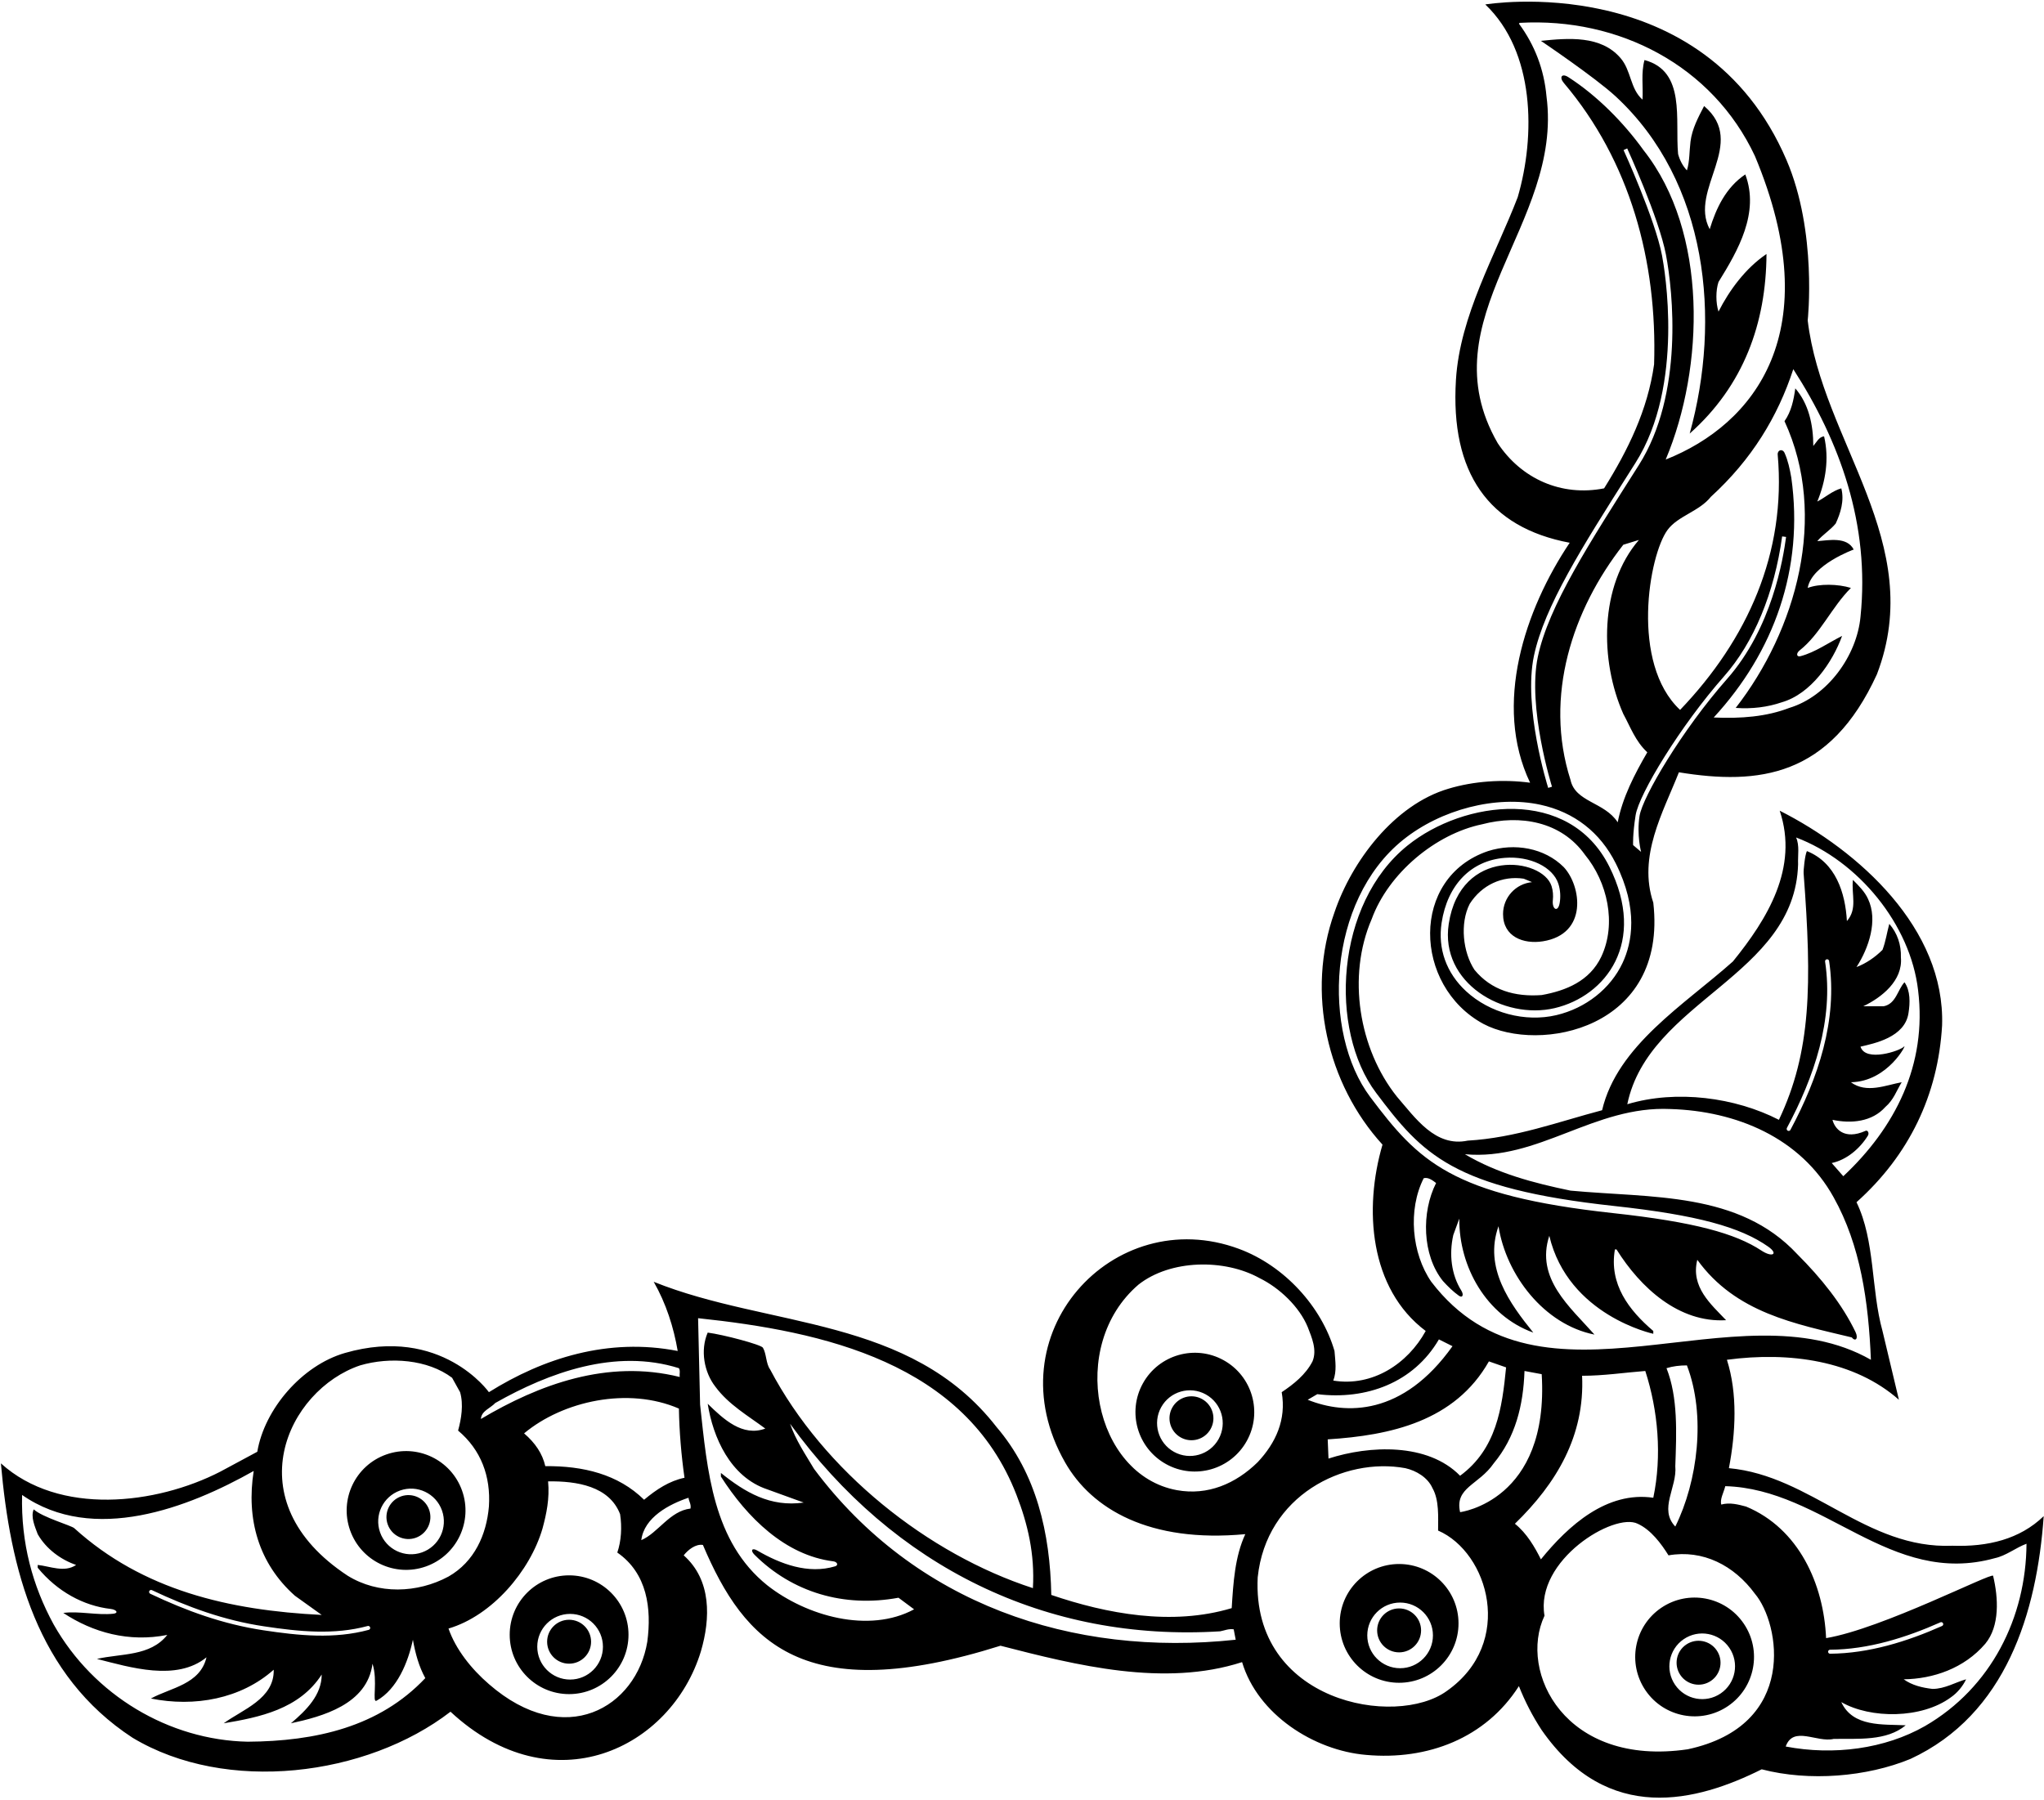 <?xml version="1.0" encoding="UTF-8"?>
<svg xmlns="http://www.w3.org/2000/svg" xmlns:xlink="http://www.w3.org/1999/xlink" width="511pt" height="450pt" viewBox="0 0 511 450" version="1.1">
<g id="surface1">
<path style=" stroke:none;fill-rule:nonzero;fill:rgb(0%,0%,0%);fill-opacity:1;" d="M 488.125 386.512 C 466.523 387.414 452.824 369.012 432.227 367.113 C 433.926 358.215 434.426 348.512 431.727 340.012 C 447.426 337.914 463.625 340.215 474.727 350.012 L 470.625 332.812 C 467.727 322.414 468.824 310.312 464.125 300.613 C 477.324 288.812 484.523 273.715 485.523 256.414 C 486.324 232.215 464.727 212.715 444.926 202.715 C 449.727 217.012 441.824 229.812 433.227 240.414 C 421.125 251.215 404.324 261.414 400.523 277.613 C 389.523 280.512 378.926 284.512 366.926 285.215 C 358.824 286.914 353.824 279.512 349.227 274.215 C 339.727 262.312 336.727 244.113 342.926 229.812 C 347.125 218.312 358.926 208.512 370.523 206.113 C 380.023 203.613 390.324 205.41 396.227 213.715 C 401.824 220.512 404.227 230.914 400.324 239.215 C 397.426 245.312 391.523 247.715 385.426 248.812 C 378.727 249.312 372.824 247.613 368.625 242.512 C 365.727 238.113 364.926 230.914 367.426 226.012 C 370.426 221.312 375.523 218.91 380.926 219.715 C 381.531 219.992 382.309 220.254 383.008 220.578 C 378.941 220.969 375.762 224.387 375.762 228.555 C 375.762 234.246 380.871 236.137 385.695 235.375 C 397.082 233.578 395.328 221.488 390.926 216.812 C 386.125 212.012 378.625 210.715 372.023 212.812 C 352.516 219.391 353.281 246.48 370.824 256.012 C 384.781 263.426 416.945 257.398 413.324 225.715 C 409.426 214.113 415.727 203.215 419.727 193.113 C 439.695 196.363 457.488 194.285 469.227 168.613 C 481.824 135.715 455.523 110.512 451.926 80.113 C 451.926 80.113 454.359 58.012 446.625 40.012 C 425.977 -8.043 371.324 1.113 371.324 1.113 C 383.727 12.91 383.926 33.91 379.426 49.312 C 373.801 63.938 364.969 78.898 363.984 95.004 C 362.566 118.215 372.094 131.891 392.426 135.715 C 381.227 152.41 373.227 176.215 382.523 195.715 C 375.727 194.812 368.426 195.312 362.125 197.215 C 348.523 201.215 337.926 215.41 333.625 228.113 C 326.426 248.215 331.824 271.113 345.625 286.215 C 340.926 302.215 342.324 322.215 356.426 332.812 C 351.926 341.012 343.125 346.812 333.324 345.215 C 334.227 342.812 333.824 340.414 333.625 337.812 C 330.426 326.793 321.152 316.496 309.723 312.27 C 278.293 300.641 248.016 333.734 266.297 365.715 C 272.93 377.32 287.34 385.867 311.324 383.613 C 308.727 389.215 308.324 395.715 307.926 402.113 C 292.926 406.613 276.625 403.512 262.824 398.812 C 262.523 383.312 259.125 368.512 249.125 356.812 C 227.523 329.012 192.227 332.113 163.426 320.512 C 166.523 325.914 168.426 331.914 169.426 337.812 C 152.023 334.414 135.824 339.613 122.227 348.113 C 122.227 348.113 110.359 331.348 86.227 338.312 C 75.508 341.406 66.125 352.312 64.324 363.012 L 55.027 368.012 C 39.027 376.215 14.824 379.113 0.227 365.914 C 2.523 392.312 9.227 418.91 33.125 434.512 C 56.527 448.613 91.625 444.211 112.625 428.012 C 138.117 451.703 167.844 437.234 175.227 412.91 C 177.625 404.715 177.926 395.113 170.926 388.914 C 172.023 387.512 173.926 386.012 175.727 386.312 C 186.137 410.793 200.98 426.988 250.125 411.512 C 269.125 416.41 291.023 421.91 310.523 415.613 C 314.426 428.715 328.523 437.715 341.523 438.812 C 356.926 440.211 371.426 434.613 379.727 421.613 C 381.227 425.41 383.125 429.113 385.426 432.613 C 401.992 456.391 424.246 450.5 440.426 442.414 C 452.324 445.512 466.727 444.312 477.625 439.812 C 501.523 428.715 509.227 403.215 510.926 379.113 C 504.926 384.914 496.926 386.812 488.125 386.512 Z M 123.824 350.812 C 137.227 343.215 153.824 337.113 169.727 342.113 C 170.125 342.715 169.824 343.613 169.926 344.312 C 151.824 339.812 134.727 346.215 120.227 354.812 C 120.324 352.812 122.625 352.113 123.824 350.812 Z M 171.125 369.512 C 167.324 370.312 164.125 372.414 161.023 375.012 C 154.523 368.613 145.727 366.512 136.324 366.613 C 135.625 363.512 133.824 360.812 131.023 358.414 C 140.727 350.312 157.023 346.715 169.727 352.215 C 169.824 357.914 170.324 363.914 171.125 369.512 Z M 90.027 341.414 C 97.527 339.215 106.926 339.914 113.023 344.512 L 115.023 348.113 C 115.926 351.215 115.324 354.812 114.523 357.715 C 120.227 362.512 122.727 369.113 122.227 376.715 C 121.625 383.715 118.625 390.512 112.125 394.215 C 104.324 398.41 94.527 398.715 86.926 394.012 C 58.5 375.332 71.887 347.527 90.027 341.414 Z M 92.18 407.543 C 83.59 409.871 74.727 408.996 65.867 407.652 C 55.789 406.137 46.574 402.793 37.59 398.527 C 37.324 398.418 37.215 398.121 37.305 397.871 C 37.414 397.621 37.715 397.496 37.965 397.605 C 46.887 401.824 56.039 405.184 66.055 406.668 C 74.777 407.98 83.492 408.871 91.949 406.574 C 92.215 406.512 92.477 406.684 92.539 406.949 C 92.602 407.215 92.449 407.48 92.18 407.543 Z M 61.926 435.512 C 42.227 435.113 23.426 423.91 13.426 406.215 C 8.125 396.512 5.227 385.812 5.523 373.812 C 23.324 386.215 47.125 377.012 63.426 367.812 C 61.527 379.812 64.625 390.914 73.727 399.012 L 80.426 403.812 C 57.246 402.664 35.715 397.66 18.562 382.121 C 17.809 381.441 10.625 379.414 8.426 377.414 C 7.625 379.312 8.727 381.715 9.426 383.613 C 11.527 387.312 15.227 390.012 19.027 391.312 C 16.125 393.312 12.426 391.613 9.426 391.312 L 9.426 392.012 C 14.324 397.973 20.895 401.535 27.656 402.312 C 29.176 402.488 29.695 403.363 28.34 403.508 C 24.281 403.949 19.801 402.789 15.824 403.312 C 23.227 408.215 32.227 410.715 41.824 408.812 C 37.527 414.215 30.324 413.41 24.227 414.812 C 32.527 416.91 44.125 420.512 51.625 414.41 C 50.027 421.215 42.625 422.012 37.727 424.715 C 48.625 426.91 60.227 424.812 68.426 417.512 C 68.625 424.812 60.527 427.512 55.926 430.91 C 64.824 429.41 74.824 427.41 80.426 418.715 C 80.426 423.812 76.625 427.613 72.727 430.91 C 80.527 429.215 91.824 426.215 93.125 416.012 C 94.527 420.312 92.926 425.941 94.16 425.25 C 99.309 422.348 102.016 415.66 103.227 410.012 C 103.824 413.41 104.727 416.715 106.324 419.613 C 94.824 431.812 78.926 435.41 61.926 435.512 Z M 161.824 410.512 C 159.129 426.938 141.211 437.656 122.227 421.113 C 117.824 417.312 113.926 412.41 112.125 407.215 C 123.023 404.012 132.523 392.812 135.625 382.215 C 136.625 378.512 137.426 374.715 137.023 370.414 C 144.227 370.312 152.324 371.613 155.023 378.613 C 155.523 381.812 155.324 385.312 154.324 388.215 C 161.824 393.414 162.926 402.215 161.824 410.512 Z M 172.625 377.215 C 167.426 377.812 164.523 383.312 160.324 385.113 C 161.023 379.414 167.324 376.113 172.125 374.512 C 172.227 375.414 172.824 376.113 172.625 377.215 Z M 191.824 396.41 C 178.227 385.512 176.824 367.812 175.023 351.215 L 174.523 329.613 C 205.824 332.914 241.324 340.715 254.125 373.812 C 256.926 381.012 258.727 388.613 258.227 397.113 C 232.023 388.613 205.926 367.914 192.523 342.414 C 191.465 340.953 191.637 338.52 190.727 336.992 C 190.27 336.219 180.824 333.715 176.926 333.215 C 175.023 337.613 176.023 343.113 178.824 346.715 C 182.125 351.215 187.023 354.012 191.324 357.215 C 185.625 359.312 180.926 354.914 176.926 351.012 C 178.227 359.312 182.523 369.312 191.824 372.414 L 200.926 375.715 C 192.523 376.914 186.227 373.113 180.227 368.312 L 180.227 369.215 C 186.77 379.445 196.289 388.91 208.309 390.406 C 209.328 390.535 209.668 391.391 208.785 391.656 C 202.035 393.684 195.133 391.09 189.336 387.719 C 188.004 386.941 187.539 387.68 188.617 388.754 C 198.062 398.176 210.98 402.027 224.625 399.512 L 228.523 402.41 C 217.227 408.512 201.625 404.113 191.824 396.41 Z M 203.523 367.312 C 201.324 363.613 198.926 360.113 197.523 356.012 C 223.426 391.812 261.523 410.613 305.023 407.91 C 306.125 407.715 307.125 407.215 308.426 407.41 L 308.926 410.012 C 267.926 414.41 228.727 401.012 203.523 367.312 Z M 449.523 216.113 C 449.426 213.91 449.926 211.41 449.023 209.41 C 464.625 215.312 477.625 231.215 479.523 247.613 C 481.824 266.312 473.727 282.012 460.824 294.113 L 457.926 290.812 C 461.574 290.066 464.949 287.254 466.965 283.977 C 467.379 283.305 466.91 282.531 466.395 282.762 C 460.996 285.184 458.645 282.145 458.125 280.012 C 462.824 281.012 468.023 280.512 471.324 276.812 C 473.426 275.012 474.125 272.715 475.426 270.613 C 471.523 271.312 466.625 273.512 462.727 270.613 C 472.09 270.457 476.91 260.66 476.023 261.68 C 475.09 262.758 466.359 265.68 465.125 261.715 C 468.523 260.914 476.227 259.414 477.125 253.312 C 477.523 250.812 477.625 247.715 476.125 245.613 C 474.426 247.414 474.023 251.012 470.926 251.613 L 465.824 251.613 C 470.426 249.414 475.727 245.215 475.227 239.414 C 475.324 236.215 474.324 233.312 472.324 231.012 C 471.727 233.215 471.426 235.414 470.625 237.512 C 468.824 239.312 466.523 240.914 464.125 241.812 C 467.227 237.012 469.523 230.113 467.023 224.812 C 466.227 223.012 464.727 221.512 463.227 220.012 C 462.824 223.715 464.426 227.215 461.727 230.312 C 461.324 223.215 458.926 215.715 451.727 212.812 C 451.227 213.762 450.848 217.598 450.906 218.379 C 453.02 246.281 452.801 262.988 444.727 280.012 C 433.824 274.414 419.125 272.414 406.824 276.113 C 412.227 250.113 448.727 244.113 449.523 216.113 Z M 456.273 240.449 C 456.23 240.168 456.414 239.918 456.695 239.871 C 456.965 239.824 457.23 240.012 457.273 240.277 C 459.492 255.043 454.48 269.684 447.59 282.559 C 447.445 282.793 447.137 282.855 446.898 282.715 C 446.664 282.559 446.605 282.246 446.742 282.012 C 453.512 269.355 458.48 254.965 456.273 240.449 Z M 409.891 204.012 C 409.141 208.762 410.273 213.012 410.273 213.012 L 408.277 211.316 C 408.27 211.211 408.145 208.652 408.902 203.855 C 409.742 198.547 420.113 181.469 431.023 169.102 C 438.453 160.684 443.605 148.262 445.535 134.129 L 446.523 134.262 C 445.773 139.762 443.023 157.012 431.773 169.762 C 420.523 182.512 410.641 199.262 409.891 204.012 Z M 405.824 178.512 C 407.625 181.812 408.824 185.312 411.824 188.113 C 408.625 193.613 405.625 199.41 404.426 205.613 C 401.125 200.512 393.824 200.613 392.625 195.012 C 385.926 174.113 393.125 152.41 405.824 136.215 L 409.727 135.012 C 399.824 146.512 399.926 165.215 405.824 178.512 Z M 448.324 92.312 C 459.926 110.312 467.523 131.113 465.125 154.215 C 464.227 163.91 456.926 174.113 447.324 177.012 C 441.625 179.215 435.227 179.715 428.426 179.41 C 443.523 163.012 451.023 142.215 447.824 119.41 C 447.453 117.305 447.004 115.156 446.145 113.258 C 445.617 112.094 444.32 112.512 444.426 113.703 C 446.602 138.223 436.906 159.867 420.023 177.512 C 407.555 165.859 412.207 138.828 416.895 132.496 C 419.488 128.984 424.812 127.895 427.727 124.215 C 437.926 114.91 444.426 104.215 448.324 92.312 Z M 374.426 110.812 C 356.523 79.715 390.824 56.113 386.625 24.113 C 386.023 17.41 383.727 11.312 379.727 5.91 L 379.926 5.715 C 404.727 4.312 428.125 16.41 438.727 39.012 C 457.113 82.93 438.559 106.141 416.426 114.91 C 426.125 91.812 427.023 58.012 410.926 37.613 C 405.953 30.684 399.25 23.887 392.066 19.281 C 390.441 18.238 389.746 19.32 390.977 20.77 C 407.492 40.246 414.363 65.336 413.523 91.113 C 411.926 102.512 407.023 112.512 401.023 122.113 C 390.324 124.215 380.324 119.715 374.426 110.812 Z M 383.484 163.992 C 386.102 151.641 395.488 136.84 407.375 118.102 L 408.859 115.758 C 421.215 96.266 416.125 67.129 415.504 63.867 C 413.785 54.848 405.969 37.699 405.891 37.527 L 406.801 37.113 C 406.801 37.113 414.723 54.434 416.488 63.684 C 418.25 72.93 420.957 98.543 409.707 116.293 C 397.316 135.84 387.148 151.512 384.465 164.199 C 381.781 176.871 388 196.715 388 196.715 L 387.047 197.012 C 386.789 196.191 380.777 176.773 383.484 163.992 Z M 342.586 274.344 C 330.414 258.16 331.785 225.305 350.742 210.027 C 360.262 202.359 374.066 198.824 385.102 201.227 C 393.551 203.066 400.062 208.133 403.93 215.871 C 409.641 227.289 408.012 235.715 405.645 240.773 C 402.625 247.223 396.43 252.105 389.078 253.836 C 381.293 255.664 372.441 253.32 366.523 247.859 C 361.59 243.301 359.414 237.223 360.402 230.746 C 361.852 221.25 367.754 215.176 376.191 214.504 C 382.484 214 388.246 216.797 389.598 221.008 C 390.117 222.621 390.168 224.348 389.922 225.785 C 389.5 228.246 387.953 227.43 388.215 225.031 C 388.328 223.973 388.262 222.727 387.887 221.559 C 385.598 214.434 365.109 211.82 362.184 231.016 C 359.934 245.766 375.914 255.082 388.664 252.082 C 401.414 249.082 411.82 235.676 402.32 216.676 C 392.293 196.625 365.965 200.074 351.875 211.43 C 333.773 226.012 332.191 257.531 344.023 273.262 C 355.594 288.645 363.184 297.168 403.52 301.555 C 424.281 303.809 435.102 306.832 442.055 311.723 C 444.645 313.539 443.152 314.551 440.328 312.688 C 433.902 308.453 423.629 305.551 403.328 303.344 C 362.82 298.941 354.645 290.371 342.586 274.344 Z M 355.926 294.613 C 357.023 294.312 358.125 295.113 359.023 295.812 C 355.324 303.113 355.523 313.812 360.727 320.312 C 361.988 321.695 363.289 322.973 364.711 323.984 C 365.652 324.656 365.992 323.762 365.324 322.699 C 362.855 318.766 362.223 313.695 363.324 308.812 L 364.824 304.715 C 364.727 316.812 371.625 329.012 383.324 333.215 C 377.426 325.914 370.926 317.012 374.625 306.613 C 376.523 318.812 386.023 331.215 398.625 333.715 C 392.523 326.812 383.824 319.715 387.324 309.012 C 392.055 328.984 413.324 333.512 413.324 333.512 L 413.324 332.812 C 407.227 327.613 402.227 321.113 403.727 312.414 L 404.125 312.414 C 410.125 322.012 419.727 330.812 431.523 330.113 C 427.727 326.113 422.625 321.812 424.324 315.012 C 433.926 328.312 448.824 331.012 462.926 334.414 C 463.926 335.613 464.629 334.637 463.883 333.082 C 460.531 326.094 455.297 319.586 449.324 313.613 C 434.727 297.914 412.926 299.613 392.625 297.715 C 383.426 295.812 374.324 293.414 366.227 288.613 C 384.625 290.312 398.523 276.414 417.625 277.312 C 434.023 277.812 450.125 284.414 458.426 299.414 C 465.125 311.414 467.125 325.414 467.727 340.012 C 434.227 320.914 385.324 356.512 357.824 320.512 C 352.926 313.414 351.926 302.512 355.926 294.613 Z M 418.824 366.613 C 419.125 358.312 419.523 349.414 416.625 342.113 C 418.227 341.613 419.926 341.414 421.727 341.414 C 426.523 353.914 424.426 370.414 418.824 381.715 C 414.625 377.312 419.324 371.914 418.824 366.613 Z M 376.523 341.914 C 375.523 352.113 374.125 362.312 365.023 369.012 C 356.926 360.715 342.324 361.414 332.125 364.715 L 331.926 359.914 C 347.625 358.914 363.727 355.414 372.227 340.414 Z M 359.727 334.914 L 363.125 336.613 C 350.738 354.051 336.488 353.844 326.926 350.012 L 329.324 348.613 C 341.625 350.113 353.426 345.715 359.727 334.914 Z M 294.227 372.613 C 273.531 368.832 266.809 336.484 284.625 321.215 C 292.625 314.914 306.125 314.715 314.926 319.613 C 319.824 322.012 324.824 326.715 326.926 331.812 C 327.926 334.414 329.324 337.512 328.125 340.414 C 326.426 343.715 323.426 346.113 320.426 348.113 C 321.625 355.012 318.926 360.812 314.426 365.613 C 308.926 371.012 301.926 374.012 294.227 372.613 Z M 361.727 422.812 C 348.898 432.172 312.875 425.633 314.426 394.414 C 316.547 373.992 335.926 364.297 351.324 367.113 C 354.023 367.715 356.926 369.414 358.125 372.113 C 359.824 375.113 359.523 379.312 359.523 382.715 C 372.121 388.172 378.785 410.789 361.727 422.812 Z M 365.023 378.113 C 363.625 371.914 369.691 371.348 373.426 365.914 C 378.824 359.414 380.824 351.512 381.125 342.812 L 385.426 343.613 C 387.359 375.348 365.023 378.113 365.023 378.113 Z M 378.727 381.012 C 389.125 370.914 396.227 359.012 395.523 344.012 C 400.926 344.012 406.125 343.215 411.324 342.812 C 414.523 352.715 415.523 364.012 413.324 374.512 C 401.727 372.812 392.125 381.414 385.227 389.914 C 383.727 386.914 381.727 383.414 378.727 381.012 Z M 421.926 437.41 C 391.254 441.91 379.52 418.07 386.125 404.012 C 383.715 390.105 403.57 378.086 409.426 381.012 C 412.727 382.512 415.324 386.012 417.125 388.914 C 425.727 387.414 433.523 391.414 438.727 398.512 C 444.984 405.879 449.664 431.473 421.926 437.41 Z M 481.227 431.613 C 471.227 437.312 458.426 439.012 446.426 436.715 C 448.324 431.41 454.227 435.812 458.426 434.812 C 464.523 434.715 471.625 435.41 476.426 431.41 C 470.727 431.113 463.227 431.91 460.324 425.613 C 467.625 429.812 480.426 429.812 487.727 424.41 C 489.324 423.312 490.727 421.613 491.523 419.91 C 488.926 420.613 486.227 422.312 483.125 422.312 C 480.523 422.012 478.023 421.41 475.926 419.91 C 483.227 419.812 491.023 417.215 496.324 411.012 C 499.988 406.586 499.59 399.543 498.277 394.031 C 498.047 393.07 470.562 407.258 456.523 409.613 C 455.926 396.113 449.727 382.215 436.523 376.715 C 434.625 376.215 432.426 375.613 430.324 376.215 C 429.926 374.914 430.926 373.215 431.324 371.613 C 456.023 372.312 472.523 396.91 498.727 389.613 C 501.523 389.012 503.926 387.012 506.625 386.012 C 506.523 404.41 497.824 422.012 481.227 431.613 Z M 457.023 413.012 C 457.023 412.73 457.242 412.512 457.523 412.512 C 467.07 412.449 476.434 409.512 485.09 405.668 C 485.34 405.543 485.637 405.652 485.762 405.902 C 485.887 406.152 485.773 406.449 485.523 406.574 C 476.73 410.48 467.215 413.434 457.523 413.512 C 457.242 413.512 457.023 413.293 457.023 413.012 Z M 403.926 24.113 C 398.727 19.312 385.227 10.215 385.227 10.215 C 392.125 9.512 400.227 8.812 405.125 14.512 C 407.824 17.613 407.523 22.215 410.625 24.91 C 410.824 21.613 410.227 18.312 411.125 15.012 C 421.523 17.812 418.727 29.91 419.523 38.512 C 419.926 40.012 420.625 41.41 421.727 42.613 C 422.426 40.41 422.324 37.812 422.625 35.41 C 423.023 32.215 424.523 29.41 426.023 26.512 C 437.023 35.812 422.125 47.41 427.426 57.312 C 429.023 52.113 431.426 46.91 436.324 43.613 C 439.926 53.215 434.523 62.613 429.625 70.512 C 428.926 72.613 428.926 75.715 429.625 77.91 C 432.324 72.613 436.324 67.113 441.625 63.512 C 441.523 80.812 435.926 96.41 422.426 108.41 C 430.324 79.812 427.023 45.512 403.926 24.113 Z M 446.125 105.312 C 447.824 102.91 448.426 100.012 448.824 97.113 C 452.125 100.91 453.324 106.113 453.324 111.512 C 454.125 110.613 454.727 109.215 456.023 109.113 C 457.324 114.715 456.426 120.312 454.324 125.41 C 456.125 124.512 458.125 122.715 460.324 122.113 C 461.125 125.215 460.125 128.312 458.926 130.91 C 457.523 132.613 455.625 133.715 454.324 135.312 C 457.125 135.113 461.727 134.113 463.426 137.41 C 463.426 137.41 452.926 141.215 451.926 147.012 C 454.824 145.91 459.523 146.012 462.727 147.012 C 457.887 151.855 455.062 158.57 449.914 162.629 C 449 163.348 449.094 164.352 450.133 164.078 C 453.789 163.109 457.098 160.727 460.523 159.012 C 458.125 165.613 452.727 173.512 445.426 175.613 C 441.926 176.812 438.023 177.312 433.926 177.012 C 449.023 157.613 457.125 129.113 446.125 105.312 Z M 142.273 393.914 C 134.074 393.914 127.426 400.562 127.426 408.762 C 127.426 416.965 134.074 423.613 142.273 423.613 C 150.477 423.613 157.125 416.965 157.125 408.762 C 157.125 400.562 150.477 393.914 142.273 393.914 Z M 142.523 419.973 C 137.992 419.973 134.316 416.297 134.316 411.762 C 134.316 407.23 137.992 403.555 142.523 403.555 C 147.059 403.555 150.734 407.23 150.734 411.762 C 150.734 416.297 147.059 419.973 142.523 419.973 Z M 147.77 410.512 C 147.77 413.547 145.309 416.004 142.273 416.004 C 139.242 416.004 136.781 413.547 136.781 410.512 C 136.781 407.48 139.242 405.02 142.273 405.02 C 145.309 405.02 147.77 407.48 147.77 410.512 Z M 106.488 391.688 C 114.215 388.945 118.258 380.453 115.516 372.727 C 112.77 364.996 104.281 360.957 96.555 363.699 C 88.824 366.441 84.781 374.93 87.527 382.66 C 90.27 390.391 98.758 394.43 106.488 391.688 Z M 100.016 372.703 C 104.285 371.184 108.98 373.418 110.496 377.691 C 112.012 381.965 109.777 386.656 105.504 388.172 C 101.234 389.688 96.539 387.453 95.023 383.184 C 93.508 378.91 95.742 374.219 100.016 372.703 Z M 96.93 381.18 C 95.914 378.32 97.41 375.18 100.27 374.164 C 103.129 373.152 106.27 374.648 107.281 377.504 C 108.297 380.363 106.801 383.504 103.941 384.52 C 101.086 385.531 97.945 384.039 96.93 381.18 Z M 349.777 391.078 C 341.578 391.078 334.93 397.727 334.93 405.926 C 334.93 414.129 341.578 420.777 349.777 420.777 C 357.98 420.777 364.629 414.129 364.629 405.926 C 364.629 397.727 357.98 391.078 349.777 391.078 Z M 350.027 417.137 C 345.492 417.137 341.82 413.461 341.82 408.926 C 341.82 404.395 345.492 400.719 350.027 400.719 C 354.562 400.719 358.234 404.395 358.234 408.926 C 358.234 413.461 354.562 417.137 350.027 417.137 Z M 355.27 407.676 C 355.27 410.711 352.812 413.172 349.777 413.172 C 346.742 413.172 344.285 410.711 344.285 407.676 C 344.285 404.645 346.742 402.184 349.777 402.184 C 352.812 402.184 355.27 404.645 355.27 407.676 Z M 415.273 402.059 C 408.504 406.688 406.766 415.926 411.391 422.699 C 416.02 429.469 425.258 431.207 432.031 426.582 C 438.801 421.953 440.539 412.715 435.914 405.945 C 431.285 399.172 422.047 397.434 415.273 402.059 Z M 430.184 423.434 C 426.438 425.992 421.332 425.031 418.773 421.289 C 416.215 417.543 417.176 412.438 420.922 409.879 C 424.664 407.324 429.77 408.281 432.328 412.027 C 434.887 415.77 433.926 420.875 430.184 423.434 Z M 429.176 412.668 C 430.887 415.172 430.242 418.59 427.738 420.301 C 425.234 422.012 421.816 421.367 420.105 418.863 C 418.395 416.359 419.035 412.941 421.539 411.23 C 424.047 409.52 427.465 410.164 429.176 412.668 Z M 305.914 340.125 C 298.746 336.145 289.707 338.734 285.727 345.906 C 281.75 353.074 284.34 362.113 291.508 366.094 C 298.68 370.07 307.719 367.484 311.695 360.312 C 315.676 353.141 313.09 344.102 305.914 340.125 Z M 304.652 359.836 C 302.453 363.801 297.457 365.23 293.492 363.031 C 289.531 360.832 288.098 355.836 290.297 351.871 C 292.496 347.906 297.492 346.477 301.457 348.676 C 305.422 350.875 306.852 355.871 304.652 359.836 Z M 302.664 357.305 C 301.195 359.957 297.852 360.914 295.199 359.441 C 292.547 357.969 291.59 354.625 293.062 351.973 C 294.531 349.32 297.875 348.363 300.527 349.836 C 303.18 351.309 304.137 354.652 302.664 357.305 "/>
</g>
</svg>
